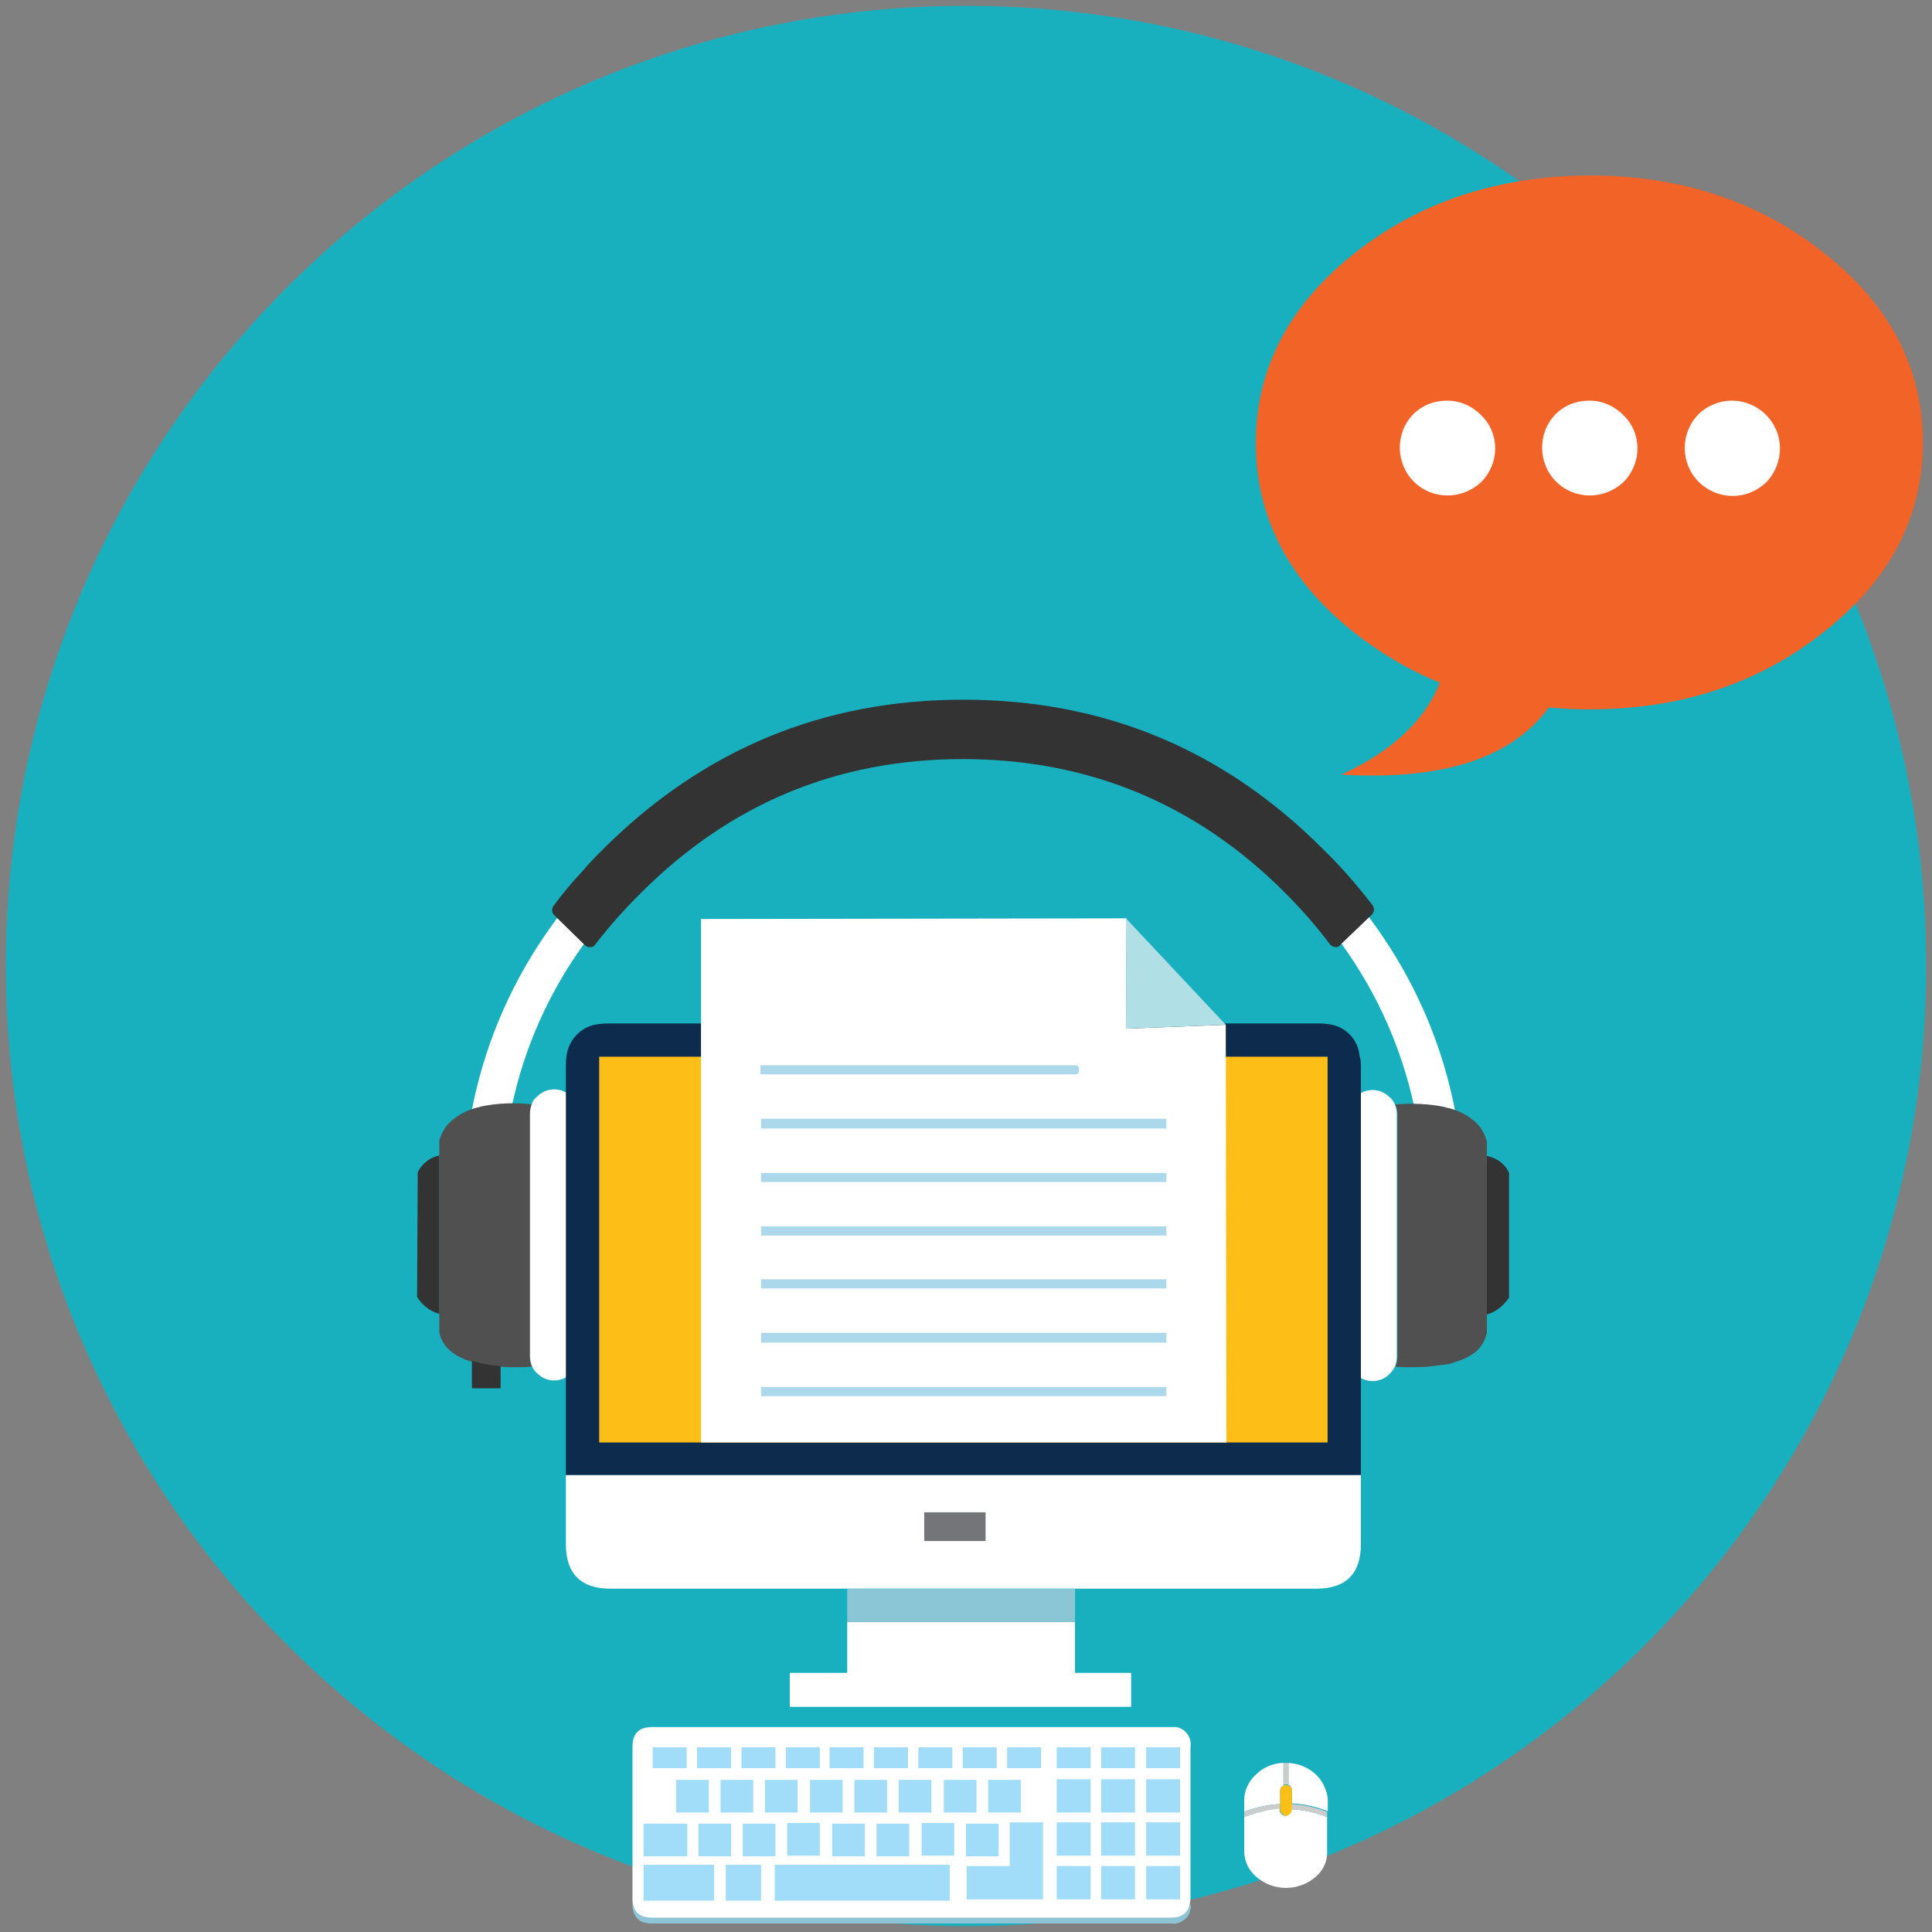 <?xml version="1.0" encoding="utf-8"?>
<!-- Generator: Adobe Illustrator 22.1.0, SVG Export Plug-In . SVG Version: 6.00 Build 0)  -->
<svg version="1.1" id="레이어_1" xmlns="http://www.w3.org/2000/svg" xmlns:xlink="http://www.w3.org/1999/xlink" x="0px"
	 y="0px" viewBox="0 0 296 296" style="enable-background:new 0 0 296 296;" xml:space="preserve">
<rect x="0" y="0" width="296" height="296" fill="#808080" stroke="none"/>
<style type="text/css">
	.st0{fill:#18B0BF;}
	.st1{fill:#FFFFFF;}
	.st2{fill:#8DC5D7;}
	.st3{fill:#A1DDF8;}
	.st4{fill:#CCCCCC;}
	.st5{fill:#FCBF15;}
	.st6{fill:#505050;}
	.st7{fill:#333333;}
	.st8{fill:#0D2B4C;}
	.st9{fill:#FDBE17;}
	.st10{fill:#8BC6D7;}
	.st11{fill:#747578;}
	.st12{fill:#B0E0E5;}
	.st13{fill:#ACD8EB;}
	.st14{fill:#F26327;}
</style>
<path id="사각형_191" class="st0" d="M148,0.9L148,0.9c81.2,0,147.1,65.8,147.1,147.1v0c0,81.2-65.8,147.1-147.1,147.1h0
	C66.8,295.1,0.9,229.2,0.9,148v0C0.9,66.8,66.8,0.9,148,0.9z"/>
<path id="패스_214" class="st1" d="M182.3,291.7c0-0.2,0.1-0.5,0.1-0.8v-23.3c0.2-1.4-0.8-2.8-2.2-3c-0.2,0-0.5,0-0.7,0H99.9
	c-2,0-3,1-3,3V291c0,1.9,1,2.9,3,2.9h79.5C181.1,293.8,182.1,293.1,182.3,291.7L182.3,291.7z"/>
<path id="패스_215" class="st2" d="M182.3,291.7c-0.3,1.4-1.2,2.1-2.9,2.1H99.9c-2,0-3-1-3-2.9v0.8c0,2,1,3,3,3h79.5
	c1.4,0.2,2.8-0.8,3-2.2C182.5,292.2,182.5,292,182.3,291.7L182.3,291.7L182.3,291.7z"/>
<path id="패스_216" class="st3" d="M175.6,270.9h5.2v-3.2h-5.2V270.9z"/>
<path id="패스_217" class="st3" d="M175.6,272.6v5.1h5.2v-5.1H175.6z"/>
<path id="패스_218" class="st3" d="M180.8,285.9h-5.2v5.1h5.2V285.9z"/>
<path id="패스_219" class="st3" d="M180.8,279.2h-5.2v5.1h5.2V279.2z"/>
<path id="패스_220" class="st3" d="M100,270.9h5.2v-3.2H100V270.9z"/>
<path id="패스_221" class="st3" d="M103.6,272.7v5h5v-5H103.6z"/>
<path id="패스_222" class="st3" d="M105.3,279.4h-6.7v5h6.7V279.4z"/>
<path id="패스_223" class="st3" d="M98.6,285.7v5.5h10.8v-5.5H98.6z"/>
<path id="패스_224" class="st3" d="M173.9,270.9v-3.2h-5.2v3.2H173.9z"/>
<path id="패스_225" class="st3" d="M167.1,270.9v-3.2h-5.2v3.2H167.1z"/>
<path id="패스_226" class="st3" d="M168.7,272.6v5.1h5.2v-5.1H168.7z"/>
<path id="패스_227" class="st3" d="M167.1,277.7v-5.1h-5.2v5.1L167.1,277.7z"/>
<path id="패스_228" class="st3" d="M159.5,270.9v-3.2h-5.2v3.2H159.5z"/>
<path id="패스_229" class="st3" d="M161.9,279.2v5.1h5.2v-5.1H161.9z"/>
<path id="패스_230" class="st3" d="M168.7,279.2v5.1h5.2v-5.1H168.7z"/>
<path id="패스_231" class="st3" d="M173.9,285.9h-5.2v5.1h5.2L173.9,285.9z"/>
<path id="패스_232" class="st3" d="M167.1,285.9h-5.2v5.1h5.2V285.9z"/>
<path id="패스_233" class="st3" d="M152.7,270.9v-3.2h-5.2v3.2H152.7z"/>
<path id="패스_234" class="st3" d="M156.4,272.7h-5v5h5V272.7z"/>
<path id="패스_235" class="st3" d="M149.6,277.7v-5h-5v5L149.6,277.7z"/>
<path id="패스_236" class="st3" d="M142.7,277.7v-5h-5v5L142.7,277.7z"/>
<path id="패스_237" class="st3" d="M145.9,270.9v-3.2h-5.2v3.2H145.9z"/>
<path id="패스_238" class="st3" d="M141.2,284.3h5v-5h-5V284.3z"/>
<path id="패스_239" class="st3" d="M148,279.4v5h5v-5H148z"/>
<path id="패스_240" class="st3" d="M154.7,279.2v6.7h-6.6l0,5.1h11.7l0-11.8H154.7z"/>
<path id="패스_241" class="st3" d="M145.5,291.2v-5.5h-26.8v5.5H145.5z"/>
<path id="패스_242" class="st3" d="M133.9,267.7v3.2h5.2v-3.2H133.9z"/>
<path id="패스_243" class="st3" d="M132.3,270.9v-3.2h-5.2v3.2H132.3z"/>
<path id="패스_244" class="st3" d="M135.9,277.7v-5h-5v5L135.9,277.7z"/>
<path id="패스_245" class="st3" d="M124.1,277.7h5v-5h-5V277.7z"/>
<path id="패스_246" class="st3" d="M125.6,270.9v-3.2h-5.2v3.2H125.6z"/>
<path id="패스_247" class="st3" d="M127.5,279.4v5h5v-5H127.5z"/>
<path id="패스_248" class="st3" d="M125.6,284.3v-5h-5v5L125.6,284.3z"/>
<path id="패스_249" class="st3" d="M139.3,279.4h-5v5h5V279.4z"/>
<path id="패스_250" class="st3" d="M115.4,277.7v-5h-5v5L115.4,277.7z"/>
<path id="패스_251" class="st3" d="M122.2,277.7v-5h-5v5L122.2,277.7z"/>
<path id="패스_252" class="st3" d="M118.8,270.9v-3.2h-5.2v3.2H118.8z"/>
<path id="패스_253" class="st3" d="M112,270.9v-3.2h-5.2v3.2H112z"/>
<path id="패스_254" class="st3" d="M112,279.4h-5v5h5V279.4z"/>
<path id="패스_255" class="st3" d="M113.8,279.4v5h5v-5H113.8z"/>
<path id="패스_256" class="st3" d="M116.6,285.7h-5.4v5.5h5.4V285.7z"/>
<g id="그룹_157" transform="translate(126.727 162.993)">
	<path id="패스_257" class="st4" d="M70.7,107.1h-0.2c-0.1,0-0.2,0-0.2,0h-0.2c-0.1,0-0.2,0-0.2,0v3.4c0.1-0.1,0.3-0.1,0.4-0.1
		c0.1,0,0.3,0,0.4,0.1L70.7,107.1L70.7,107.1z"/>
	<path id="패스_258" class="st1" d="M69.9,107.1h-0.2c-1.5,0.1-2.9,0.7-3.9,1.7c-1.2,1-1.9,2.5-1.9,4v1.8c1.7-0.7,3.6-1.1,5.5-1.2
		v-2.1c0-0.2,0.1-0.5,0.3-0.6c0.1-0.1,0.1-0.1,0.2-0.1L69.9,107.1L69.9,107.1z"/>
	<path id="패스_259" class="st1" d="M74.8,108.8c-1.1-1-2.6-1.6-4.1-1.7v3.4c0.1,0,0.1,0.1,0.2,0.1c0.2,0.2,0.3,0.4,0.3,0.6v2.1
		c1.9,0.1,3.7,0.5,5.5,1.2v-1.8C76.6,111.3,75.9,109.8,74.8,108.8L74.8,108.8z"/>
	<path id="패스_260" class="st4" d="M63.9,114.6v0.8c1.7-0.7,3.6-1.1,5.5-1.2v-0.8C67.5,113.5,65.7,113.9,63.9,114.6z"/>
	<path id="패스_261" class="st1" d="M63.9,115.4v5.2c0,1.6,0.7,3,1.9,4c2.6,2.2,6.4,2.2,9,0c1.2-1,1.9-2.5,1.8-4v-5.2
		c-1.7-0.7-3.6-1.1-5.5-1.2l0,0.1c0,0.2-0.1,0.4-0.3,0.6c-0.1,0.2-0.4,0.3-0.6,0.3c-0.2,0-0.5-0.1-0.6-0.3c-0.2-0.1-0.3-0.4-0.3-0.6
		v-0.2C67.5,114.3,65.7,114.7,63.9,115.4L63.9,115.4z"/>
	<path id="패스_262" class="st4" d="M76.6,115.4v-0.8c-1.8-0.7-3.6-1.1-5.5-1.2v0.8h0C73,114.3,74.9,114.7,76.6,115.4L76.6,115.4z
		"/>
	<path id="패스_263" class="st5" d="M71.2,113.4v-2.1c0-0.2-0.1-0.5-0.3-0.6c-0.1-0.1-0.1-0.1-0.2-0.1c-0.1-0.1-0.3-0.1-0.4-0.1
		c-0.1,0-0.3,0-0.4,0.1c-0.1,0-0.2,0.1-0.2,0.1c-0.2,0.2-0.3,0.4-0.3,0.6v3c0,0.2,0.1,0.5,0.3,0.6c0.2,0.2,0.4,0.3,0.6,0.3
		c0.2,0,0.5-0.1,0.6-0.3c0.2-0.2,0.3-0.4,0.3-0.6L71.2,113.4L71.2,113.4z"/>
</g>
<path id="패스_264" class="st1" d="M217.9,193.9h6.1c0.3-2.6,0.4-5.4,0.4-8.1c0-21.2-7.5-39.3-22.5-54.3
	c-15-15-33.1-22.5-54.3-22.5c-21.2,0-39.3,7.5-54.3,22.5c-15,15-22.5,33.1-22.5,54.3c0,2.7,0.1,5.4,0.4,8.1h6.1
	c-0.3-2.9-0.5-5.8-0.5-8.7c0-19.6,6.9-36.2,20.7-50c13.8-13.8,30.5-20.7,50.1-20.7s36.2,6.9,50,20.8c13.8,13.8,20.7,30.5,20.7,50
	C218.3,188,218.2,191,217.9,193.9L217.9,193.9z"/>
<path id="패스_265" class="st6" d="M213.8,169.2c0.2,0.5,0.3,1,0.3,1.5v37.2c0,0.5-0.1,1-0.3,1.5c1.6,0.1,3.2,0.1,4.7,0h0
	c1.2-0.1,2.4-0.3,3.4-0.4c0.4-0.1,0.7-0.2,1-0.3h0c1-0.3,1.9-0.7,2.8-1.3c1.1-0.7,1.8-1.9,2.1-3.2v-29.3c-0.3-1.2-1-2.4-2-3.2
	c-1.2-1-2.6-1.7-4.2-2c-0.1,0-0.2-0.1-0.3-0.1C218.9,169.1,216.3,169,213.8,169.2L213.8,169.2z"/>
<path id="패스_266" class="st1" d="M214,170.7c0-0.5-0.1-1-0.3-1.5c-0.2-0.4-0.4-0.8-0.8-1.1c-0.7-0.7-1.6-1.1-2.6-1.1l0,0
	c-2,0-3.7,1.6-3.7,3.7c0,0,0,0,0,0v37.2c0,1,0.4,1.9,1.1,2.6c0.7,0.7,1.6,1.1,2.6,1.1l0,0c1,0,1.9-0.4,2.6-1.1
	c0.3-0.3,0.6-0.7,0.8-1.1c0.2-0.5,0.3-1,0.3-1.5L214,170.7L214,170.7z"/>
<path id="패스_267" class="st7" d="M231.2,179.7c-0.6-1.4-1.9-2.3-3.4-2.6v24.3c1.4-0.4,2.6-1.4,3.4-2.6L231.2,179.7L231.2,179.7z
	"/>
<path id="패스_268" class="st6" d="M73.8,169.5c-0.1,0-0.2,0.1-0.3,0.1c-1.5,0.3-3,1-4.2,2c-1,0.8-1.7,2-2,3.2v29.3
	c0.4,2.1,2.1,3.7,4.9,4.5h0c1.4,0.4,2.9,0.7,4.4,0.8h0.1c1.6,0.1,3.2,0.1,4.8,0c-0.2-0.5-0.3-1-0.3-1.5v-37.2c0-0.5,0.1-1,0.3-1.5
	C78.9,168.9,76.3,169,73.8,169.5L73.8,169.5z"/>
<path id="패스_269" class="st7" d="M67.4,177c-1.5,0.3-2.7,1.2-3.4,2.6l-0.1,19.1c0.8,1.3,2,2.2,3.4,2.6V177z"/>
<path id="패스_270" class="st1" d="M81.5,169.1c-0.2,0.5-0.3,1-0.3,1.5v37.2c0,0.5,0.1,1,0.3,1.5c0.2,0.4,0.4,0.8,0.8,1.1
	c0.7,0.7,1.6,1.1,2.6,1.1h0c1,0,1.9-0.4,2.6-1.1c0.7-0.7,1.1-1.6,1.1-2.6v-37.2c0-1-0.4-1.9-1.1-2.6c-0.7-0.7-1.6-1.1-2.6-1.1h0
	c-1,0-1.9,0.4-2.6,1.1C81.9,168.3,81.6,168.7,81.5,169.1L81.5,169.1z"/>
<path id="패스_271" class="st7" d="M72.3,208.5L72.3,208.5l0,4.2h4.4v-3.4C75.2,209.2,73.7,208.9,72.3,208.5z"/>
<path id="패스_272" class="st7" d="M210.5,139.4c0-0.3-0.1-0.5-0.2-0.7c-2.4-3.1-4.9-6-7.7-8.7c-15.2-15.2-33.5-22.8-55-22.8
	c-21.5,0-39.8,7.6-55.1,22.8c-1.1,1.1-2.2,2.2-3.2,3.4c-1.6,1.7-3.1,3.5-4.5,5.4c-0.2,0.2-0.2,0.5-0.2,0.7c0,0.3,0.1,0.5,0.3,0.7
	l4.7,4.6c0.1,0.1,0.3,0.2,0.5,0.3c0.2,0,0.4,0,0.6,0c0.2-0.1,0.4-0.2,0.5-0.4c1.4-1.8,2.8-3.5,4.4-5.2l0,0c0.8-0.9,1.7-1.8,2.6-2.7
	c13.6-13.6,30-20.5,49.3-20.5c19.2,0,35.7,6.8,49.3,20.4c2.5,2.5,4.8,5.1,6.9,7.9c0.1,0.2,0.3,0.3,0.5,0.4c0.2,0.1,0.4,0.1,0.6,0.1
	c0.2,0,0.4-0.1,0.5-0.3l4.8-4.6C210.4,139.9,210.5,139.7,210.5,139.4z"/>
<path class="st8" d="M203.4,156.9c-0.6-0.1-1.1-0.1-1.7-0.1H93.5c-0.6,0-1.1,0-1.7,0.1c-2.6,0.2-4.7,2.3-5,4.9
	c-0.1,0.6-0.1,1.1-0.1,1.7V226h121.8v-62.5c0-0.6,0-1.1-0.2-1.7C208.1,159.2,206,157.1,203.4,156.9z"/>
<rect x="91.8" y="161.8" class="st8" width="111.6" height="59.1"/>
<path id="패스_274" class="st9" d="M203.4,221v-59.1H91.8V221H203.4z"/>
<path id="패스_275" class="st1" d="M201.7,243.4c4.5,0,6.8-2.3,6.8-6.8V226H86.7v10.6c0,4.5,2.3,6.8,6.8,6.8L201.7,243.4
	L201.7,243.4z"/>
<path id="패스_276" class="st1" d="M173.3,261.5v-5.2h-8.6v-7.8h-34.9v7.8H121v5.2H173.3z"/>
<path id="패스_277" class="st10" d="M129.8,243.4v5.1h34.9v-5.1H129.8z"/>
<path id="패스_278" class="st11" d="M151,236.1v-4.4h-9.4v4.4H151z"/>
<path id="패스_279" class="st1" d="M187.8,157l-15.3,0.6l0.1-16.9l-65.2,0.1V221h80.5L187.8,157z"/>
<path id="패스_280" class="st12" d="M172.5,157.6l15.3-0.6l-15.2-16.2L172.5,157.6z"/>
<path id="패스_281" class="st13" d="M178.7,172.9v-1.5h-62.1v1.5H178.7z"/>
<path id="패스_282" class="st13" d="M178.7,197.5V196h-62.1v1.4H178.7z"/>
<path id="패스_283" class="st13" d="M178.7,189.3v-1.4h-62.1v1.4H178.7z"/>
<path id="패스_284" class="st13" d="M178.7,213.9v-1.4h-62.1v1.4H178.7z"/>
<path id="패스_285" class="st13" d="M178.7,205.7v-1.5h-62.1v1.5L178.7,205.7z"/>
<path id="패스_286" class="st13" d="M178.7,181.1v-1.4h-62.1v1.4L178.7,181.1z"/>
<path id="패스_287" class="st13" d="M116.5,163.2v1.4h48.4c0.1,0,0.2-0.1,0.3-0.2c0.1-0.2,0.1-0.3,0.1-0.5c0-0.2,0-0.3-0.1-0.5
	c-0.1-0.1-0.2-0.2-0.3-0.2L116.5,163.2L116.5,163.2z"/>
<g id="그룹_162" transform="translate(364.703 1522.284)">
	<path id="패스_288" class="st14" d="M-157.4-1483.3c-9.9,7.9-14.9,17.6-14.9,28.9s5,21,14.9,28.9c3.8,3,7.9,5.5,12.3,7.4
		c0.3,0.1,0.7,0.3,1,0.4c-2.3,5.8-7.3,10.5-15.1,14.1c15.5,0.9,26.1-2.5,31.8-10.3c2,0.2,4,0.3,6.2,0.3c14.1,0,26.1-4,36.1-12
		c10-7.9,15-17.6,15-28.9c0-11.3-5-21-15-28.9c-10-8-22-12-36.1-12C-135.4-1495.3-147.4-1491.3-157.4-1483.3z"/>
	<path id="패스_289" class="st1" d="M-121.2-1460.9c-2,0-3.8,0.7-5.2,2.1c-2.8,2.9-2.7,7.6,0.2,10.4c2.8,2.7,7.3,2.7,10.2,0
		c2.9-2.9,2.9-7.5,0-10.3C-117.4-1460.1-119.2-1460.9-121.2-1460.9z"/>
	<path id="패스_290" class="st1" d="M-143-1460.9c-2,0-3.8,0.7-5.2,2.1c-2.8,2.9-2.7,7.6,0.2,10.4c2.8,2.7,7.3,2.7,10.2,0
		c2.9-2.9,2.9-7.5,0-10.3C-139.2-1460.1-141-1460.9-143-1460.9z"/>
	<path id="패스_291" class="st1" d="M-92-1453.6c0-4-3.3-7.3-7.4-7.3c-1.9,0-3.8,0.8-5.1,2.1c-2.8,2.9-2.8,7.5,0.1,10.4
		c2.9,2.8,7.4,2.8,10.3,0C-92.8-1449.7-92-1451.6-92-1453.6L-92-1453.6z"/>
</g>
</svg>
